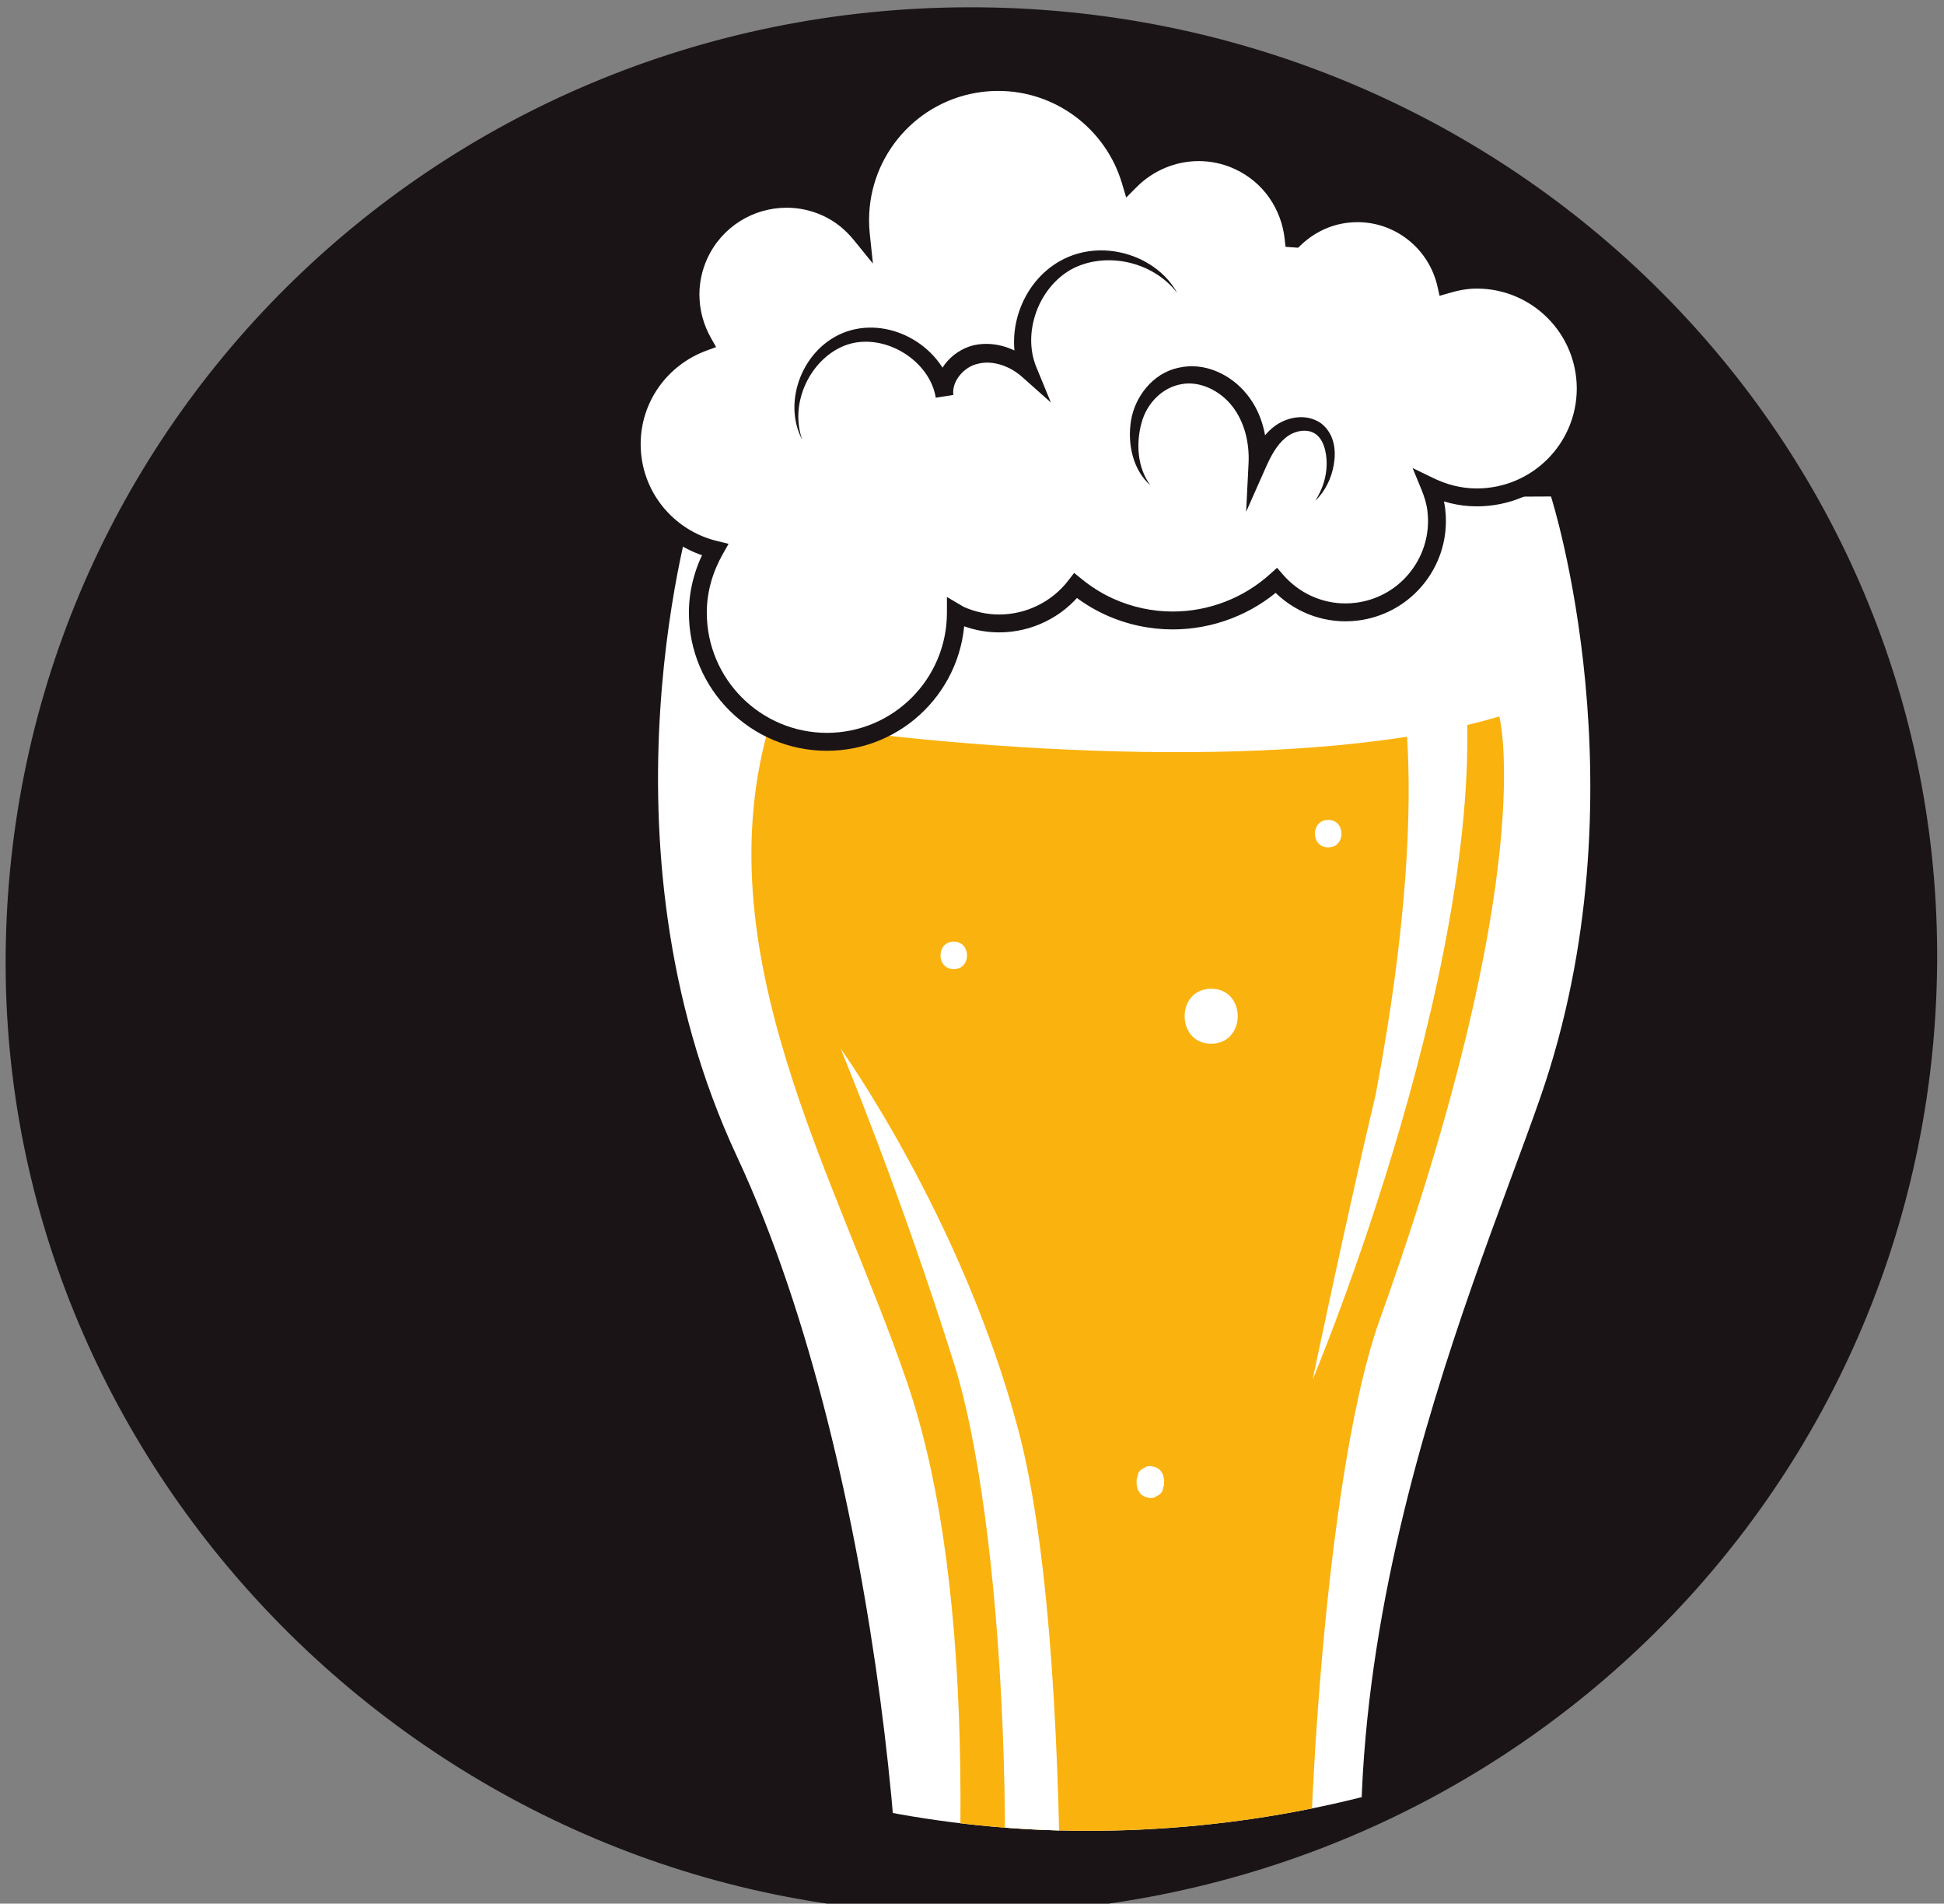 <?xml version="1.0" encoding="UTF-8" standalone="no"?>
<!-- Created with Inkscape (http://www.inkscape.org/) -->

<svg
   width="22.696mm"
   height="22.22mm"
   viewBox="0 0 22.696 22.22"
   version="1.1"
   id="svg1"
   inkscape:version="1.3.2 (091e20ef0f, 2023-11-25, custom)"
   sodipodi:docname="favicon.svg"
   xmlns:inkscape="http://www.inkscape.org/namespaces/inkscape"
   xmlns:sodipodi="http://sodipodi.sourceforge.net/DTD/sodipodi-0.dtd"
   xmlns="http://www.w3.org/2000/svg"
   xmlns:svg="http://www.w3.org/2000/svg">
  <rect x="0" y="0" width="22.696" height="22.22" fill="#808080" stroke="none"/>
  <sodipodi:namedview
     id="namedview1"
     pagecolor="#ffffff"
     bordercolor="#000000"
     borderopacity="0.25"
     inkscape:showpageshadow="2"
     inkscape:pageopacity="0.0"
     inkscape:pagecheckerboard="0"
     inkscape:deskcolor="#d1d1d1"
     inkscape:document-units="mm"
     inkscape:zoom="3.025267"
     inkscape:cx="27.435595"
     inkscape:cy="72.390304"
     inkscape:window-width="1456"
     inkscape:window-height="784"
     inkscape:window-x="0"
     inkscape:window-y="0"
     inkscape:window-maximized="1"
     inkscape:current-layer="layer1" />
  <defs
     id="defs1">
    <clipPath
       clipPathUnits="userSpaceOnUse"
       id="clipPath214">
      <path
         d="m 4271.72,3213.73 c 173.14,0.35 313.76,-135.58 314.51,-304.03 0.76,-171.95 -140.08,-310.14 -315.85,-309.93 -169.65,0.22 -310.59,138.16 -311.4,304.76 -0.83,171.02 138.58,308.84 312.74,309.2"
         id="path214" />
    </clipPath>
    <clipPath
       clipPathUnits="userSpaceOnUse"
       id="clipPath216">
      <path
         d="m 4271.72,3213.73 c 173.14,0.35 313.76,-135.58 314.51,-304.03 0.76,-171.95 -140.08,-310.14 -315.85,-309.93 -169.65,0.22 -310.59,138.16 -311.4,304.76 -0.83,171.02 138.58,308.84 312.74,309.2"
         id="path216" />
    </clipPath>
    <clipPath
       clipPathUnits="userSpaceOnUse"
       id="clipPath218">
      <path
         d="m 4271.72,3213.73 c 173.14,0.35 313.76,-135.58 314.51,-304.03 0.76,-171.95 -140.08,-310.14 -315.85,-309.93 -169.65,0.22 -310.59,138.16 -311.4,304.76 -0.83,171.02 138.58,308.84 312.74,309.2"
         id="path218" />
    </clipPath>
    <clipPath
       clipPathUnits="userSpaceOnUse"
       id="clipPath220">
      <path
         d="m 4271.72,3213.73 c 173.14,0.35 313.76,-135.58 314.51,-304.03 0.76,-171.95 -140.08,-310.14 -315.85,-309.93 -169.65,0.22 -310.59,138.16 -311.4,304.76 -0.83,171.02 138.58,308.84 312.74,309.2"
         id="path220" />
    </clipPath>
    <clipPath
       clipPathUnits="userSpaceOnUse"
       id="clipPath222">
      <path
         d="m 4271.72,3213.73 c 173.14,0.35 313.76,-135.58 314.51,-304.03 0.76,-171.95 -140.08,-310.14 -315.85,-309.93 -169.65,0.22 -310.59,138.16 -311.4,304.76 -0.83,171.02 138.58,308.84 312.74,309.2"
         id="path222" />
    </clipPath>
    <clipPath
       clipPathUnits="userSpaceOnUse"
       id="clipPath224">
      <path
         d="m 4271.72,3213.73 c 173.14,0.35 313.76,-135.58 314.51,-304.03 0.76,-171.95 -140.08,-310.14 -315.85,-309.93 -169.65,0.22 -310.59,138.16 -311.4,304.76 -0.83,171.02 138.58,308.84 312.74,309.2"
         id="path224" />
    </clipPath>
    <clipPath
       clipPathUnits="userSpaceOnUse"
       id="clipPath226">
      <path
         d="m 4271.72,3213.73 c 173.14,0.35 313.76,-135.58 314.51,-304.03 0.76,-171.95 -140.08,-310.14 -315.85,-309.93 -169.65,0.22 -310.59,138.16 -311.4,304.76 -0.83,171.02 138.58,308.84 312.74,309.2"
         id="path226" />
    </clipPath>
    <clipPath
       clipPathUnits="userSpaceOnUse"
       id="clipPath228">
      <path
         d="m 4271.72,3213.73 c 173.14,0.35 313.76,-135.58 314.51,-304.03 0.76,-171.95 -140.08,-310.14 -315.85,-309.93 -169.65,0.22 -310.59,138.16 -311.4,304.76 -0.83,171.02 138.58,308.84 312.74,309.2"
         id="path228" />
    </clipPath>
    <clipPath
       clipPathUnits="userSpaceOnUse"
       id="clipPath230">
      <path
         d="m 4271.72,3213.73 c 173.14,0.35 313.76,-135.58 314.51,-304.03 0.76,-171.95 -140.08,-310.14 -315.85,-309.93 -169.65,0.22 -310.59,138.16 -311.4,304.76 -0.83,171.02 138.58,308.84 312.74,309.2"
         id="path230" />
    </clipPath>
    <clipPath
       clipPathUnits="userSpaceOnUse"
       id="clipPath232">
      <path
         d="m 4271.72,3213.73 c 173.14,0.35 313.76,-135.58 314.51,-304.03 0.76,-171.95 -140.08,-310.14 -315.85,-309.93 -169.65,0.22 -310.59,138.16 -311.4,304.76 -0.83,171.02 138.58,308.84 312.74,309.2"
         id="path232" />
    </clipPath>
    <clipPath
       clipPathUnits="userSpaceOnUse"
       id="clipPath234">
      <path
         d="m 4271.72,3213.73 c 173.14,0.35 313.76,-135.58 314.51,-304.03 0.76,-171.95 -140.08,-310.14 -315.85,-309.93 -169.65,0.22 -310.59,138.16 -311.4,304.76 -0.83,171.02 138.58,308.84 312.74,309.2"
         id="path234" />
    </clipPath>
    <clipPath
       clipPathUnits="userSpaceOnUse"
       id="clipPath236">
      <path
         d="m 4271.72,3213.73 c 173.14,0.35 313.76,-135.58 314.51,-304.03 0.76,-171.95 -140.08,-310.14 -315.85,-309.93 -169.65,0.22 -310.59,138.16 -311.4,304.76 -0.83,171.02 138.58,308.84 312.74,309.2"
         id="path236" />
    </clipPath>
  </defs>
  <g
     inkscape:label="Layer 1"
     inkscape:groupmode="layer"
     id="layer1"
     transform="translate(-64.785,-121.231)">
    <path
       id="path210"
       d="m 76.094,121.316 c 6.225,-0.013 11.28,4.914 11.307,11.02 0.027,6.232 -5.036,11.241 -11.355,11.233 -6.099,-0.007 -11.166,-5.007 -11.195,-11.046 -0.03,-6.199 4.982,-11.194 11.244,-11.207"
       style="fill:#1a1417;fill-opacity:1;fill-rule:nonzero;stroke:none;stroke-width:0.036" />
    <g
       id="g1"
       transform="matrix(1.032,0,0,1.032,-2.069,-4.227)">
      <path
         id="path213"
         d="m 4405.21,2986.74 c 0,0 27.6,-85.87 -3.06,-174.19 -20.01,-57.63 -74.84,-179.1 -41.71,-291.97 18.4,-42.93 34.35,-71.15 9.81,-80.96 -24.54,-9.81 -121.44,-29.44 -180.33,9.81 -7.36,13.5 17.18,46.62 24.53,77.29 7.37,30.67 -2.45,176.65 -45.39,268.65 -42.93,92.01 -12.26,190.15 -12.26,190.15 l 248.41,1.22"
         style="fill:#ffffff;fill-opacity:1;fill-rule:nonzero;stroke:none"
         transform="matrix(0.039,0,0,-0.039,-89.476,243.666)"
         clip-path="url(#clipPath214)" />
      <path
         id="path215"
         d="m 4390.22,2922.95 c 0,0 11.93,-44.8 -34.69,-174.95 -17.68,-49.35 -23.94,-180.55 -19.02,-219.15 4.23,-33.14 -1.23,-35.74 -1.23,-35.74 0,0 -34.96,-42.11 -108.56,-1.91 9.21,82.3 12.55,177.58 -8.28,238.61 -20.24,59.34 -59.8,125.06 -39.56,192.05 60.72,-9.57 156.4,-15.31 211.34,1.09"
         style="fill:#fab20f;fill-opacity:1;fill-rule:nonzero;stroke:none"
         transform="matrix(0.039,0,0,-0.039,-89.476,243.666)"
         clip-path="url(#clipPath216)" />
      <path
         id="path217"
         d="m 4358.44,2946.57 c 0,0 14.72,-33.89 -4.07,-133.23 -8.29,-34.83 -18.3,-82.7 -18.3,-82.7 0,0 53.75,127.69 43.62,208.1 -0.5,6.11 -21.25,7.83 -21.25,7.83"
         style="fill:#ffffff;fill-opacity:1;fill-rule:nonzero;stroke:none"
         transform="matrix(0.039,0,0,-0.039,-89.476,243.666)"
         clip-path="url(#clipPath218)" />
      <path
         id="path219"
         d="m 4199.12,2826.66 c 0,0 17.18,-41.1 33.13,-92.01 13.14,-41.97 21.76,-152.43 6.43,-256.08 22.08,-6.13 22.08,-6.13 22.08,-6.13 0,0 9.2,171.12 -10.12,243.81 -16.34,61.48 -51.52,110.41 -51.52,110.41"
         style="fill:#ffffff;fill-opacity:1;fill-rule:nonzero;stroke:none"
         transform="matrix(0.039,0,0,-0.039,-89.476,243.666)"
         clip-path="url(#clipPath220)" />
      <path
         id="path221"
         d="m 4383.7,3049.63 c -3.1,0 -6.04,-0.59 -8.89,-1.42 -2.96,13.12 -15.34,22.17 -28.98,20.48 -5.85,-0.72 -10.97,-3.36 -14.94,-7.13 l -0.33,0.02 c -1,9.5 -6.73,18.27 -16.06,22.52 -10.9,4.98 -23.27,2.28 -31.27,-5.74 -5.5,18.41 -23.58,30.73 -43.28,28.29 -21.72,-2.68 -37.19,-22.26 -34.93,-43.93 -2.63,3.24 -5.93,5.99 -9.97,7.84 -14.01,6.4 -30.57,0.22 -36.96,-13.79 -3.86,-8.46 -3.08,-17.8 1.18,-25.32 -12.06,-4.44 -20.72,-15.93 -20.72,-29.54 0,-14.87 10.31,-27.25 24.15,-30.6 -3.07,-5.43 -4.97,-11.61 -4.97,-18.29 0,-20.67 16.76,-37.43 37.44,-37.43 20.66,0 37.42,16.76 37.42,37.43 v 0.04 l 1.04,-0.62 c 12.06,-5.51 25.96,-1.66 33.69,8.44 2.89,-2.36 6.1,-4.43 9.65,-6.05 16.74,-7.64 35.74,-4.08 48.56,7.53 5.59,-6.48 14.2,-10.15 23.34,-9.02 14.53,1.8 24.86,15.03 23.06,29.57 -0.29,2.41 -1,4.64 -1.88,6.79 4.14,-2.01 8.74,-3.23 13.65,-3.23 17.44,0 31.58,14.14 31.58,31.58 0,17.44 -14.14,31.58 -31.58,31.58"
         style="fill:#ffffff;fill-opacity:1;fill-rule:nonzero;stroke:none"
         transform="matrix(0.039,0,0,-0.039,-89.476,243.666)"
         clip-path="url(#clipPath222)" />
      <path
         id="path223"
         d="m 4383.7,3049.63 v 2.6 c -3.44,0 -6.63,-0.65 -9.62,-1.53 l 0.73,-2.49 2.54,0.57 c -3,13.24 -14.72,22.71 -28.26,22.71 -1.18,0 -2.38,-0.07 -3.58,-0.22 -6.44,-0.79 -12.07,-3.71 -16.41,-7.83 l 1.79,-1.88 0.19,2.59 -0.33,0.02 -0.19,-2.59 2.58,0.27 c -1.08,10.35 -7.35,19.96 -17.56,24.61 -4.07,1.86 -8.35,2.75 -12.55,2.75 -8.08,-0.01 -15.89,-3.25 -21.64,-9.01 l 1.84,-1.84 2.49,0.75 c -5.36,17.94 -21.94,30.44 -40.82,30.45 -1.74,0 -3.5,-0.11 -5.27,-0.33 -21.62,-2.67 -37.43,-21.06 -37.43,-42.31 0,-1.48 0.08,-2.97 0.24,-4.47 l 2.58,0.27 2.02,1.64 c -2.84,3.5 -6.46,6.53 -10.91,8.56 -4.1,1.87 -8.41,2.77 -12.65,2.77 -11.57,0 -22.64,-6.63 -27.76,-17.84 -1.85,-4.07 -2.73,-8.33 -2.73,-12.53 0,-5.34 1.42,-10.56 4.02,-15.15 l 2.26,1.28 -0.9,2.44 c -13.04,-4.8 -22.41,-17.24 -22.41,-31.98 0,-16.1 11.15,-29.5 26.12,-33.13 l 0.62,2.53 -2.27,1.27 c -3.25,-5.76 -5.29,-12.39 -5.29,-19.56 0,-22.11 17.92,-40.03 40.03,-40.03 22.1,0 40.01,17.92 40.01,40.03 v 0.04 h -2.59 l -1.32,-2.24 1.05,-0.62 0.11,-0.07 0.12,-0.05 c 4.09,-1.87 8.38,-2.75 12.6,-2.75 9.38,0 18.4,4.36 24.24,11.97 l -2.07,1.58 -1.64,-2.01 c 3.04,-2.49 6.44,-4.68 10.22,-6.41 6.35,-2.9 13.02,-4.27 19.59,-4.27 11.71,0 23.08,4.37 31.78,12.25 l -1.74,1.92 -1.97,-1.7 c 5.4,-6.25 13.35,-10.12 22.03,-10.12 1.19,0 2.39,0.07 3.59,0.22 14.75,1.83 25.55,14.36 25.55,28.86 0,1.19 -0.07,2.4 -0.22,3.61 -0.33,2.71 -1.13,5.18 -2.06,7.45 l -2.4,-0.98 -1.13,-2.34 c 4.44,-2.16 9.44,-3.48 14.78,-3.48 18.88,0 34.18,15.29 34.18,34.17 0,18.88 -15.3,34.18 -34.18,34.18 v -2.6 -2.59 c 16.01,-0.03 28.96,-12.98 28.99,-28.99 -0.03,-16.01 -12.98,-28.95 -28.99,-28.98 -4.48,0 -8.68,1.11 -12.52,2.96 l -6.11,2.96 2.58,-6.28 c 0.82,-2.01 1.45,-4.02 1.71,-6.12 0.12,-1 0.18,-1.99 0.18,-2.97 0,-11.89 -8.88,-22.21 -20.99,-23.7 -1,-0.13 -1.99,-0.19 -2.96,-0.19 -7.11,0 -13.65,3.18 -18.1,8.33 l -1.74,2.01 -1.97,-1.78 c -7.73,-7.01 -17.87,-10.91 -28.29,-10.91 -5.84,0 -11.77,1.22 -17.44,3.81 -3.33,1.52 -6.34,3.46 -9.08,5.7 l -2.08,1.69 -1.63,-2.12 c -4.83,-6.32 -12.34,-9.94 -20.11,-9.94 -3.49,0 -7.04,0.73 -10.44,2.28 l -1.08,-2.36 1.32,2.24 -1.04,0.61 -3.92,2.31 v -4.58 c -0.03,-19.24 -15.6,-34.8 -34.82,-34.83 -19.24,0.03 -34.8,15.59 -34.84,34.83 0,6.18 1.75,11.91 4.63,17.01 l 1.69,2.99 -3.34,0.81 c -12.71,3.08 -22.16,14.45 -22.16,28.08 0,12.48 7.93,23.02 19.02,27.11 l 2.86,1.05 -1.5,2.66 c -2.17,3.83 -3.34,8.17 -3.34,12.59 0,3.48 0.72,6.99 2.26,10.37 4.24,9.31 13.42,14.8 23.03,14.8 3.51,0 7.08,-0.73 10.49,-2.29 3.64,-1.66 6.62,-4.14 9.03,-7.11 l 5.52,-6.8 -0.92,8.7 c -0.14,1.32 -0.2,2.63 -0.2,3.93 0,18.65 13.88,34.82 32.87,37.16 1.56,0.19 3.1,0.28 4.63,0.28 16.55,0.01 31.14,-10.99 35.84,-26.74 l 1.25,-4.18 3.08,3.09 c 4.77,4.78 11.28,7.48 17.96,7.48 3.48,0 7.01,-0.72 10.39,-2.27 8.45,-3.85 13.64,-11.78 14.55,-20.43 l 0.23,-2.16 2.5,-0.18 1.14,-0.09 0.84,0.79 c 3.61,3.43 8.21,5.8 13.47,6.45 0.99,0.12 1.97,0.18 2.94,0.18 11.08,0 20.73,-7.77 23.19,-18.67 l 0.61,-2.69 2.66,0.77 c 2.69,0.8 5.38,1.33 8.15,1.33 v 2.59"
         style="fill:#1a1417;fill-opacity:1;fill-rule:nonzero;stroke:none"
         transform="matrix(0.039,0,0,-0.039,-89.476,243.666)"
         clip-path="url(#clipPath224)" />
      <path
         id="path225"
         d="m 4188,3003.22 c -5.84,10.94 0.1,26.96 12.98,31.38 12.94,4.35 28.13,-4.52 30.86,-18.3 l -5.11,-0.81 c -0.88,7.3 4.47,13.46 10.98,15.11 6.63,1.45 13.05,-1.24 17.52,-5.35 l -4.12,-2.86 c -4.78,12.6 1.18,27.68 13.05,33.35 11.81,5.68 26.76,0.65 32.62,-9.95 -7.39,9.52 -21.36,12.04 -30.93,6.69 -9.48,-5.47 -13.97,-18.4 -9.94,-28.19 l 4.22,-10.28 -8.35,7.42 c -3.56,3.17 -8.57,4.9 -12.79,3.8 -4.06,-0.84 -7.7,-5.14 -7.13,-9.04 l -5.11,-0.8 c -1.69,10.47 -14.04,18.44 -24.69,15.68 -10.65,-2.89 -18.11,-16.23 -14.06,-27.85"
         style="fill:#1a1417;fill-opacity:1;fill-rule:nonzero;stroke:none"
         transform="matrix(0.039,0,0,-0.039,-89.476,243.666)"
         clip-path="url(#clipPath226)" />
      <path
         id="path227"
         d="m 4289.02,2989.96 c -5.04,4.41 -6.73,11.95 -5.64,18.74 1.07,6.8 6.22,13.8 13.81,15.38 7.67,1.76 15.31,-2.08 19.84,-7.75 4.7,-5.82 6.17,-13.35 5.67,-20.3 l -4.97,1.29 c 1.8,3.48 3.91,7.36 7.64,10.05 3.75,2.58 9.08,3.47 13.2,0.55 4,-3.16 4.32,-8.14 3.63,-12 -0.69,-4.01 -2.56,-7.76 -5.38,-10.45 2.09,3.26 3.3,6.97 3.32,10.65 0.03,3.6 -0.98,7.45 -3.53,8.94 -2.48,1.49 -6.19,0.63 -8.47,-1.37 -2.49,-2.03 -4.18,-5.2 -5.7,-8.62 l -5.66,-12.77 0.7,14.06 c 0.3,5.99 -1.21,12.07 -4.72,16.55 -3.46,4.44 -9.24,7.37 -14.6,6.43 -5.52,-0.89 -10.18,-5.4 -11.75,-11.34 -1.54,-5.75 -1.3,-12.76 2.61,-18.04"
         style="fill:#1a1417;fill-opacity:1;fill-rule:nonzero;stroke:none"
         transform="matrix(0.039,0,0,-0.039,-89.476,243.666)"
         clip-path="url(#clipPath228)" />
      <path
         id="path229"
         d="m 4306.64,2828.04 c 10.26,0 10.28,15.94 0,15.94 -10.26,0 -10.28,-15.94 0,-15.94"
         style="fill:#ffffff;fill-opacity:1;fill-rule:nonzero;stroke:none"
         transform="matrix(0.039,0,0,-0.039,-89.476,243.666)"
         clip-path="url(#clipPath230)" />
      <path
         id="path231"
         d="m 4292.98,2700.24 v 1.36 l -0.34,1.53 -0.82,1.28 -1.29,0.83 -1.54,0.34 -1.06,-0.14 -1.76,-1.03 -0.62,-0.8 -0.54,-2.01 v -1.36 l 0.34,-1.54 0.82,-1.28 1.29,-0.83 1.53,-0.34 1.07,0.14 1.76,1.03 0.62,0.8 0.54,2.02"
         style="fill:#ffffff;fill-opacity:1;fill-rule:nonzero;stroke:none"
         transform="matrix(0.039,0,0,-0.039,-89.476,243.666)"
         clip-path="url(#clipPath232)" />
      <path
         id="path233"
         d="m 4231.97,2849.67 c 5.13,0 5.14,7.97 0,7.97 -5.13,0 -5.14,-7.97 0,-7.97"
         style="fill:#ffffff;fill-opacity:1;fill-rule:nonzero;stroke:none"
         transform="matrix(0.039,0,0,-0.039,-89.476,243.666)"
         clip-path="url(#clipPath234)" />
      <path
         id="path235"
         d="m 4340.59,2884.97 c 5.13,0 5.13,7.98 0,7.98 -5.14,0 -5.14,-7.98 0,-7.98"
         style="fill:#ffffff;fill-opacity:1;fill-rule:nonzero;stroke:none"
         transform="matrix(0.039,0,0,-0.039,-89.476,243.666)"
         clip-path="url(#clipPath236)" />
    </g>
  </g>
</svg>
